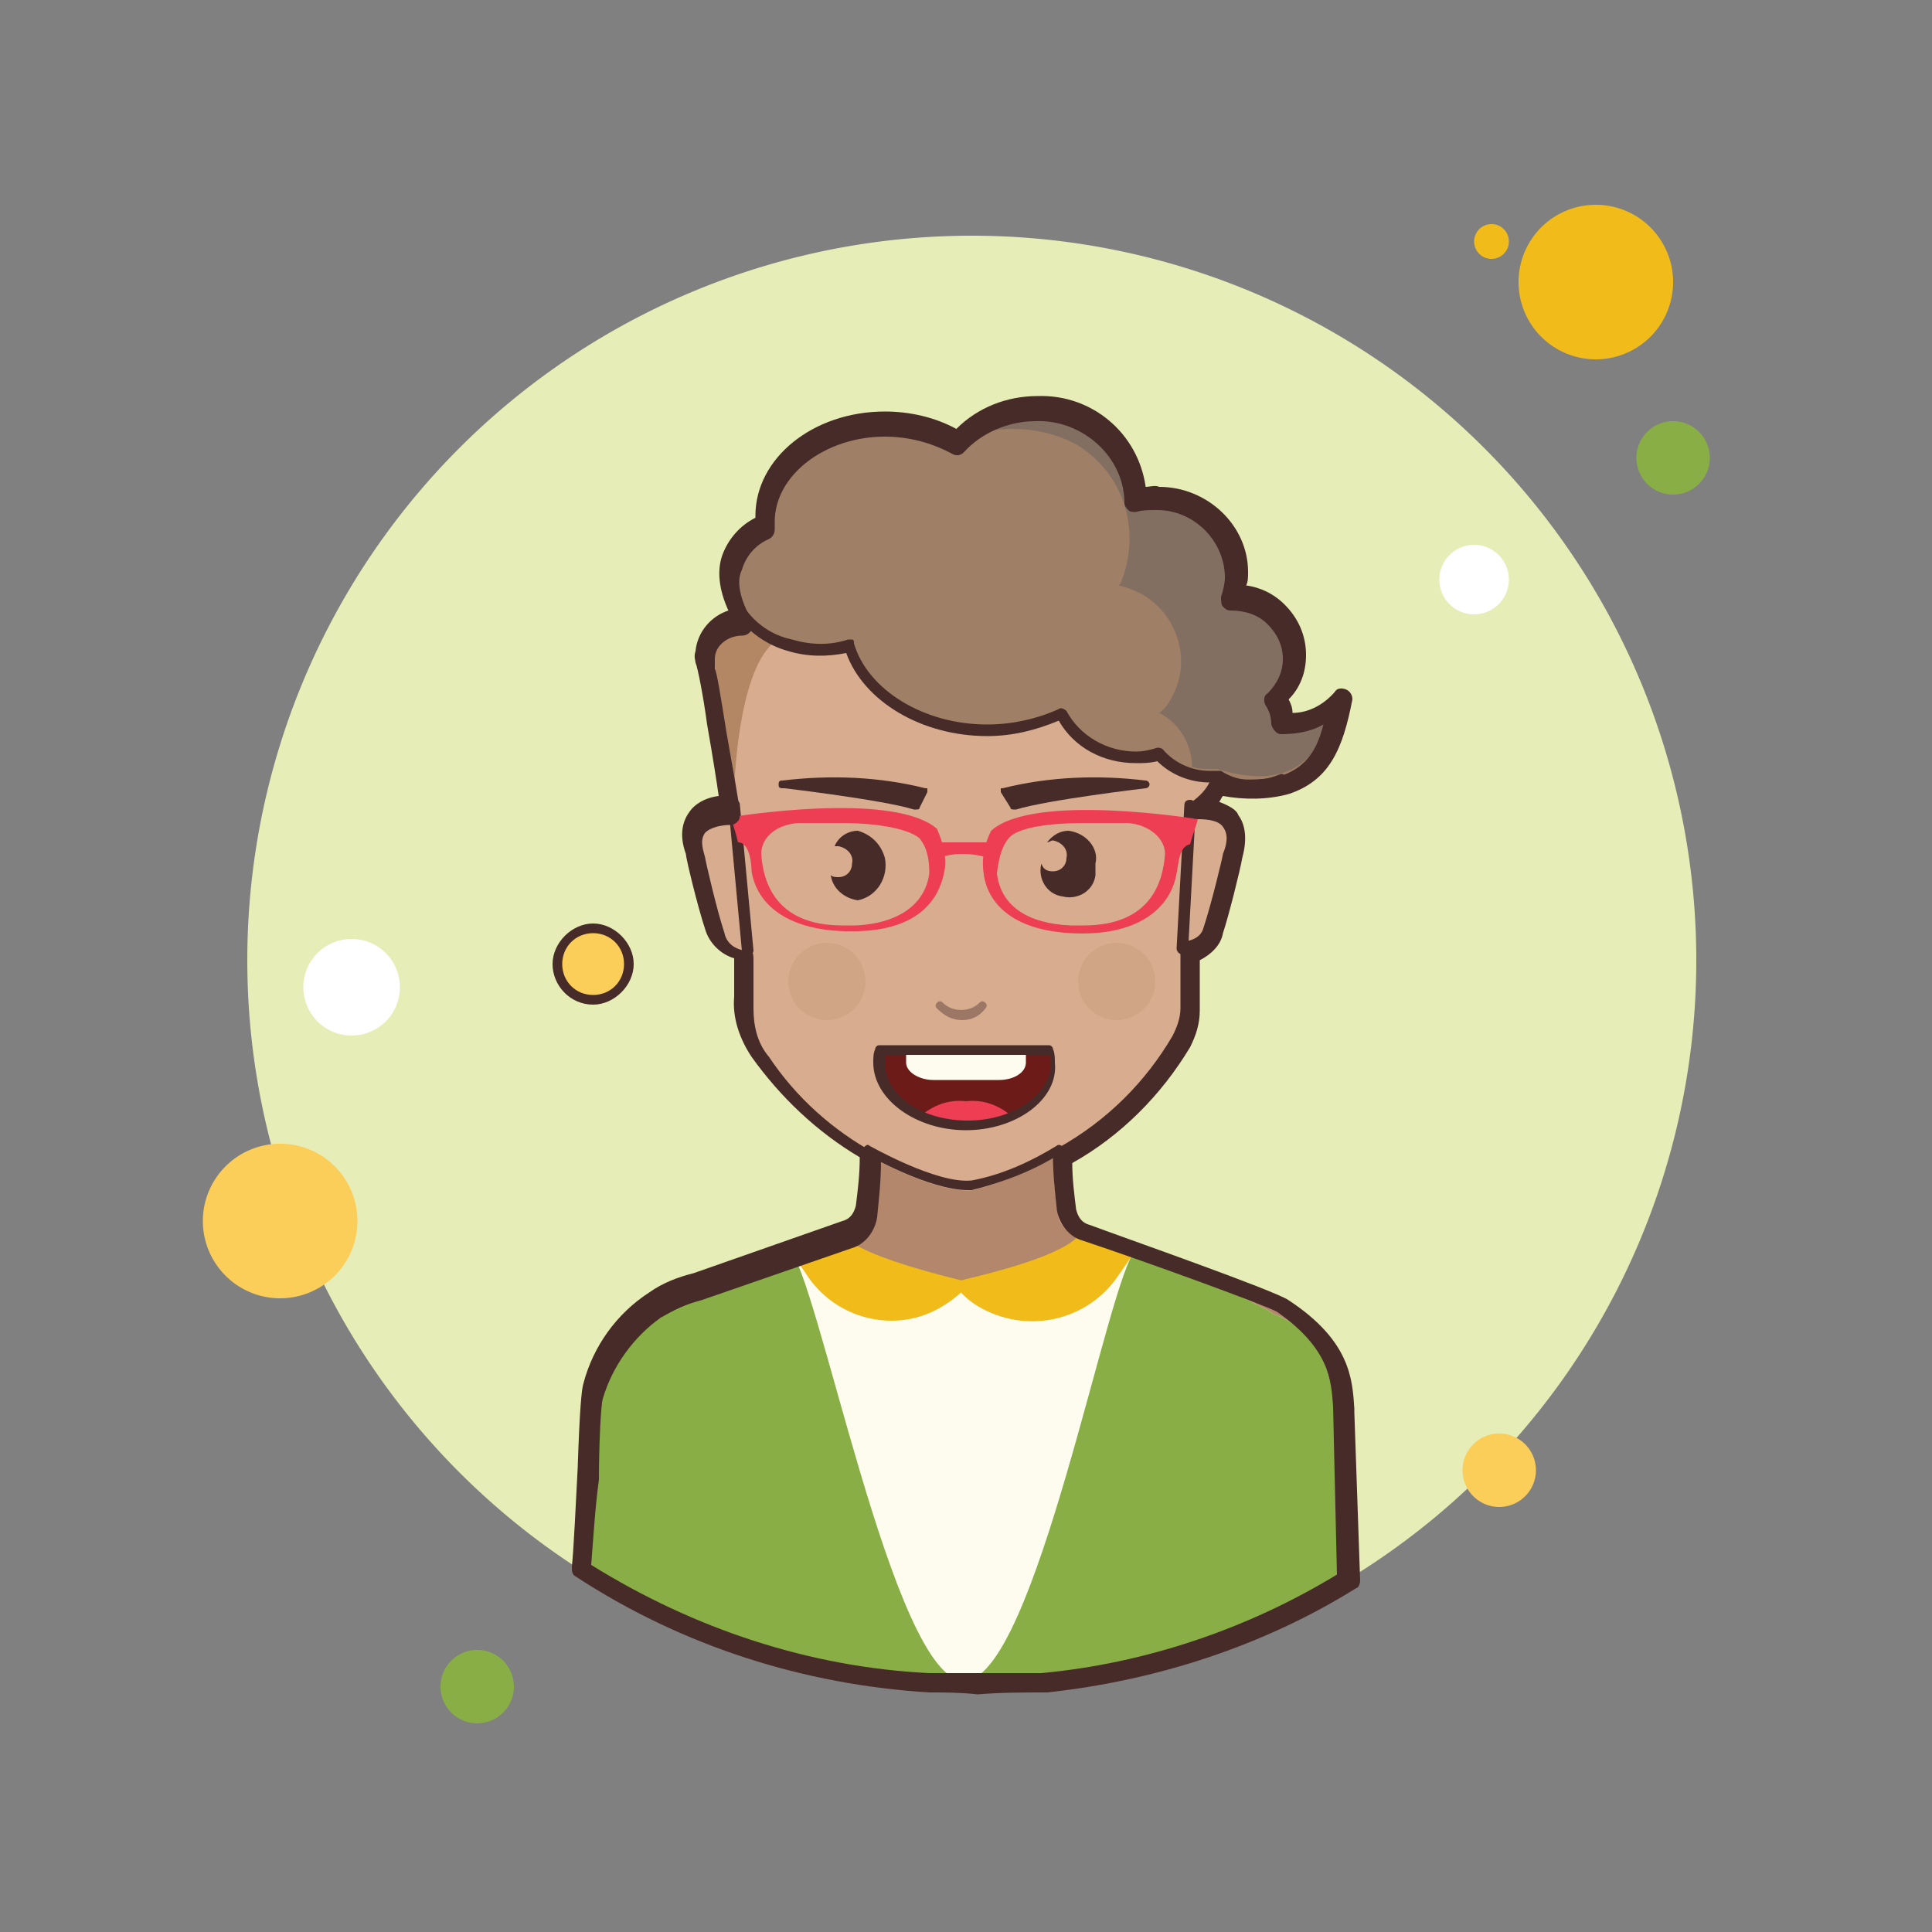<svg xmlns="http://www.w3.org/2000/svg" viewBox="0 0 100 100"><rect x="0" y="0" width="100" height="100" fill="#808080" stroke="none"/><path fill="#fff" d="M20.8 55.5A.9.9 0 1 0 20.8 57.3.9.9 0 1 0 20.8 55.5zM79.8 30.8A.7.7 0 1 0 79.8 32.2.7.7 0 1 0 79.8 30.8z"/><path fill="#f1bc19" d="M77.2 11.6A.9.9 0 1 0 77.2 13.4.9.9 0 1 0 77.2 11.6zM21.2 63.2A.9.9 0 1 0 21.2 65 .9.9 0 1 0 21.2 63.2z"/><path fill="#e6edb7" d="M50.3 12.2A37.5 37.5 0 1 0 50.3 87.2A37.5 37.5 0 1 0 50.3 12.2Z"/><path fill="#f1bc19" d="M82.6 10.6A4 4 0 1 0 82.6 18.6A4 4 0 1 0 82.6 10.6Z"/><path fill="#88ae45" d="M86.6 21.8A1.9 1.9 0 1 0 86.6 25.6A1.9 1.9 0 1 0 86.6 21.8Z"/><path fill="#fbcd59" d="M77.6 74.2A1.9 1.9 0 1 0 77.6 78 1.9 1.9 0 1 0 77.6 74.2zM14.5 59.2A4 4 0 1 0 14.5 67.2 4 4 0 1 0 14.5 59.2z"/><path fill="#88ae45" d="M24.7 85.4A1.9 1.9 0 1 0 24.7 89.2A1.9 1.9 0 1 0 24.7 85.4Z"/><path fill="#fff" d="M76.3 28.2A1.8 1.8 0 1 0 76.3 31.8 1.8 1.8 0 1 0 76.3 28.2zM18.2 48.6A2.5 2.5 0 1 0 18.2 53.6 2.5 2.5 0 1 0 18.2 48.6z"/><path fill="#d8ad8f" d="M66.2,67.6C65.5,67,56,63.8,56,63.8c-0.5-0.2-0.9-0.6-1-1.2c-0.1-0.9-0.2-1.8-0.2-2.8 c2.5-1.4,4.6-3.5,6.1-6c0.3-0.5,0.4-1.1,0.5-1.7c0-1,0-2,0-3c0.6-0.1,1.1-0.5,1.2-1.1c0.4-1.3,1-3.8,1-3.9 c0.5-1.6-0.3-2.4-1.8-2.4c0.4-0.3,0.7-0.7,1-1.2h0.1c0.1,0,0.3,0,0.4,0c2,0.7,5.1,0.3,5.9-4.5c-0.7,0.9-1.9,1.4-3,1.3 c0-0.4-0.1-0.8-0.2-1.2c0.6-0.6,1-1.4,1-2.2c0-1.7-1.5-3.1-3.2-3.1c0,0,0,0,0,0l0,0c0.1-0.4,0.2-0.8,0.2-1.2c0-2.2-1.8-4-4-4 c0,0-0.1,0-0.1,0c-0.4,0-0.8,0-1.1,0.1c0,0,0-0.1,0-0.1c-0.2-2.7-2.5-4.8-5.2-4.6c0,0,0,0-0.1,0c-1.5,0-3,0.6-4,1.8 c-1.2-0.7-2.5-1-3.8-1c-3.4,0-6.2,2.2-6.2,4.9c0,0.1,0,0.2,0,0.4c-0.8,0.3-1.4,1-1.7,1.8c-0.3,0.8,0.6,3,0.6,3.1l0,0 c-1-0.1-1.9,0.7-2,1.7c0,0.2,0,0.4,0.1,0.6c0.1,0.5,0.9,7.3,1.3,7.5c-1.5,0-2.3,0.8-1.8,2.4c0,0,0.6,2.6,1,3.9 c0.1,0.7,0.8,1.2,1.5,1.2c0,0.8,0,1.7,0,2.5c0,1,0.3,2,0.9,2.8c1.5,2.2,3.4,4,5.7,5.3c0,0.9-0.1,1.9-0.2,2.8 c-0.1,0.6-0.5,1-1,1.2l-7.8,2.7c-0.8,0.2-1.5,0.5-2.2,0.9c-3.4,2.2-3.6,6.6-3.6,6.9h39.3C69.5,71.7,68.3,69.2,66.2,67.6z"/><path fill="#9f8066" d="M54.8,36.9c0.7,1.4,2.2,2.3,3.9,2.3c0.4,0,0.8-0.1,1.2-0.2c0.6,0.7,1.6,1.2,2.6,1.2 c0.1,0,0.3,0,0.4,0c1.9,0.6,5,1,5.9-3c-0.8,0.6-1.8,0.7-2.7,0.3c0-0.5-0.1-1-0.3-1.5c0.6-0.5,1-1.3,1-2.2c-0.1-1.7-1.5-3-3.2-3 l0,0c0.1-0.4,0.2-0.8,0.2-1.2c-0.1-2.2-1.9-4-4.1-3.9c0,0,0,0,0,0c-0.4,0-0.8,0.1-1.1,0.2c0-0.1,0-0.1,0-0.2 c-0.2-2.7-2.4-4.7-5.1-4.6c-1.5,0-3,0.6-4,1.8c-1.1-0.7-2.5-1-3.8-1c-3.4,0-6.1,2.2-6.1,4.9c0,0.1,0,0.2,0,0.4 c-0.8,0.3-1.4,1-1.7,1.8c0,0,0.5,2.7,0.6,3c0.6,0.8,1.5,1.3,2.4,1.6c1,0.3,2,0.3,3,0c0.8,2.5,3.6,4.4,7.1,4.4 C52.4,37.8,53.7,37.5,54.8,36.9z"/><path fill="#b2876b" d="M66.1,67.7l-0.3-0.1l-0.6-0.2c-1.2-0.5-9.2-3.3-9.2-3.3c-0.5-0.1-1-0.5-1.2-1 c-0.2-1.1-0.3-2.2-0.2-3.3c-1.3,0.8-2.7,1.4-4.2,1.8c-1.9,0.2-5.1-1.6-5.1-1.6s-0.2,2.4-0.3,3c-0.2,0.6-0.7,1-1.3,1.1L36,66.6 c-2.7,0.7-4.8,2.8-5.4,5.6h0c0,0.1,0,0.2,0,0.3c-0.1,0.5-0.2,1.1-0.2,1.7h0.1c-0.1,2.4-0.2,6.3-0.3,7.5c7.5,3.8,13,5.4,23.5,5.4 c4.6,0,12.6-3.1,16.2-5.3C69.4,72.3,70.3,69,66.1,67.7z"/><path fill="#6d3c14" d="M38.7,32.3c-0.2,0-0.5,0.2-0.7,0.2 c-0.6,0.1-1.1,0.6-1.1,1.3l1.1,7.3c0-0.6,0.2-6.2,2-7.8C39.6,33,39.2,32.7,38.7,32.3z" opacity=".34"/><path fill="#472b29" d="M47.9 40.8c-2.4-.6-4.9-.7-7.4-.4-.1 0-.2 0-.2.2 0 .1 0 .2.2.2 0 0 .1 0 .1 0 0 0 5.1.6 6.7 1.1h.1c.1 0 .2 0 .2-.1L48 41c0-.1 0-.1 0-.2C48 40.8 48 40.8 47.9 40.8zM51.9 40.8c2.4-.6 4.9-.7 7.4-.4.1 0 .2.1.2.2 0 .1-.1.2-.2.2 0 0-5.1.6-6.7 1.1h-.1c-.1 0-.2 0-.2-.1L51.8 41c0-.1 0-.1 0-.2C51.8 40.8 51.8 40.8 51.9 40.8zM44.4 43c-.5 0-1 .3-1.2.8.1 0 .1 0 .2 0 .5.1.8.5.7.9 0 .4-.3.7-.7.7-.1 0-.3 0-.4-.1.1.7.7 1.2 1.4 1.3 1-.2 1.6-1.2 1.4-2.2C45.6 43.7 45.1 43.2 44.4 43L44.4 43zM55.3 43c-.4 0-.8.2-1.1.6.1 0 .2-.1.3-.1.5.1.8.5.7.9 0 .4-.3.7-.7.7-.3 0-.5-.1-.6-.4-.2.8.3 1.6 1.1 1.7.8.2 1.6-.3 1.7-1.1 0-.2 0-.4 0-.6C56.9 43.9 56.2 43.1 55.3 43 55.3 43 55.3 43 55.3 43z"/><path fill="#472b29" d="M49.8,52.8c0.5,0,0.9-0.2,1.2-0.6c0.1-0.1,0.1-0.2,0-0.3 c0,0,0,0,0,0c-0.1-0.1-0.2-0.1-0.3,0c0,0,0,0,0,0c-0.5,0.5-1.4,0.5-1.9,0c-0.1-0.1-0.2-0.1-0.3,0c0,0,0,0,0,0 c-0.1,0.1-0.1,0.2,0,0.3c0,0,0,0,0,0C48.9,52.6,49.3,52.8,49.8,52.8z" opacity=".41"/><path fill="#472b29" d="M50.1,61.6c-2,0-5.2-1.8-5.3-1.9c-0.1-0.1-0.2-0.2-0.1-0.3c0.1-0.1,0.2-0.2,0.3-0.1 c0,0,3.5,2,5.3,1.8c1.6-0.3,3.1-1,4.4-1.8c0.1-0.1,0.3,0,0.3,0.1c0.1,0.1,0,0.3-0.1,0.3c-1.4,0.9-3,1.5-4.6,1.9 C50.3,61.6,50.2,61.6,50.1,61.6z"/><path fill="#836f61" d="M66.2,37.3c0-0.5-0.1-1-0.3-1.5c0.6-0.5,1-1.3,1-2.2c-0.1-1.7-1.5-3-3.2-3l0,0 c0.1-0.4,0.2-0.8,0.2-1.2c-0.1-2.2-1.9-3.9-4.1-3.9c-0.4,0-0.8,0.1-1.1,0.1c0,0,0-0.1,0-0.1c-0.2-2.7-2.4-4.7-5.1-4.6 c-1.2,0-2.4,0.4-3.3,1.1c0.4,0.4,0.1-0.1,0.4,0.4c1.7-0.4,3.5-0.2,5,0.6c2.5,1.5,3.4,4.5,2.3,7.2l-0.1,0.1 c0.4,0.1,0.7,0.2,1.1,0.4c1.9,1,2.7,3.4,1.7,5.3c-0.2,0.4-0.4,0.7-0.7,0.9l0,0c1,0.5,1.7,1.6,1.7,2.8c0.3,0.1,0.6,0.1,0.9,0.1 c0.1,0,0.3,0,0.4,0c1.9,0.6,5,1,5.9-3C68,37.6,67,37.7,66.2,37.3z"/><path fill="#472b29" d="M64.9,41c-0.7,0-1.4-0.2-2-0.5h-0.3c0,0,0,0,0,0c-1,0-2-0.4-2.7-1.1c-0.4,0.1-0.7,0.1-1.1,0.1 c-1.7,0-3.2-0.8-4-2.2c-1.2,0.5-2.4,0.8-3.7,0.8c0,0,0,0,0,0c-3.4,0-6.4-1.8-7.3-4.3c-1,0.2-2,0.2-3-0.1c-1.1-0.3-2.1-1-2.8-2 c-0.1-0.1-0.1-0.3,0.1-0.4c0.1-0.1,0.3-0.1,0.4,0.1c0.6,0.9,1.5,1.5,2.5,1.7c1,0.3,2,0.3,2.9,0c0.1,0,0.2,0,0.2,0 c0.1,0,0.1,0.1,0.1,0.2c0.7,2.4,3.6,4.2,6.9,4.2c0,0,0,0,0,0c1.3,0,2.6-0.3,3.7-0.8c0.1-0.1,0.3,0,0.4,0.1 c0.7,1.3,2.1,2.1,3.6,2.1c0.4,0,0.8-0.1,1.1-0.2c0.1,0,0.2,0,0.3,0.1c0.6,0.7,1.5,1.1,2.4,1.1H63c0.1,0,0.1,0,0.2,0 c0.9,0.6,2,0.6,3,0.2c0.2-0.1,0.3,0,0.4,0.2c0.1,0.2,0,0.3-0.2,0.4C65.9,40.9,65.4,41,64.9,41z"/><g opacity=".3"><path fill="#ba8964" d="M42.8 48.8A2 2 0 1 0 42.8 52.8 2 2 0 1 0 42.8 48.8zM57.8 48.8A2 2 0 1 0 57.8 52.8 2 2 0 1 0 57.8 48.8z" opacity=".8"/></g><path fill="#472b29" d="M38.7 49.5c-.2 0-.3-.1-.3-.3l-.7-7.5c0-.2.1-.3.3-.3.2 0 .3.1.3.3l.7 7.5C39 49.3 38.9 49.5 38.7 49.5 38.7 49.5 38.7 49.5 38.7 49.5zM61.2 49.4C61.2 49.4 61.2 49.4 61.2 49.4c-.2 0-.3-.2-.3-.3l.4-7.4c0-.2.1-.3.3-.3.2 0 .3.2.3.3l-.4 7.4C61.5 49.3 61.4 49.4 61.2 49.4z"/><path fill="#6d1b18" d="M45.6,54.4c-0.1,0.2-0.1,0.4-0.1,0.6c0,1.8,2,3.3,4.5,3.3s4.5-1.5,4.5-3.3c0-0.2,0-0.4-0.1-0.6 H45.6z"/><path fill="#ee3e54" d="M52.4,57.8c-0.7-0.6-1.5-0.9-2.4-0.8c-0.9-0.1-1.7,0.2-2.4,0.8C49.1,58.5,50.9,58.5,52.4,57.8 L52.4,57.8z"/><path fill="#fdfcef" d="M46.9,54.4C46.9,54.4,46.9,54.4,46.9,54.4V55c0,0.5,0.7,0.9,1.4,0.9h3.4c0.8,0,1.4-0.4,1.4-0.9 v-0.6c0,0,0,0,0-0.1L46.9,54.4z"/><path fill="#472b29" d="M50,58.5c-2.6,0-4.8-1.6-4.8-3.5c0-0.2,0-0.5,0.1-0.7c0-0.1,0.1-0.2,0.2-0.2h8.8 c0.1,0,0.2,0.1,0.2,0.2c0.1,0.2,0.1,0.5,0.1,0.7C54.8,56.9,52.6,58.5,50,58.5z M45.8,54.6c0,0.1,0,0.2,0,0.4c0,1.7,1.9,3,4.3,3 s4.3-1.4,4.3-3c0-0.1,0-0.2,0-0.4H45.8z"/><path fill="#ee3e54" d="M48.5 42.9c-2.3-2-10.7-.6-10.7-.6.2.5.3.9.4 1.3.6 0 .7 1.1.7 1.5.3 1.8 2 3.2 5.5 3.1s4.3-2 4.5-3.2C49 44.3 48.8 43.6 48.5 42.9zM48.1 45.2c-.2 1.6-1.6 2.6-3.8 2.7h-.7c-3.5 0-4.1-2.3-4.2-3.7 0-.8.7-1.5 1.9-1.6.6 0 1.4 0 2.2 0 2.6 0 3.8.5 4.1.8C48 43.9 48.1 44.5 48.1 45.2zM50.9 45.1c.1 1.2 1 3 4.5 3.2s5.2-1.3 5.5-3.1c.1-.4.1-1.4.7-1.5.1-.4.3-.9.4-1.3 0 0-8.5-1.4-10.7.6C51 43.6 50.8 44.3 50.9 45.1zM52.2 43.4c.3-.4 1.4-.8 4-.8.8 0 1.6 0 2.2 0 1.1.1 1.9.8 1.9 1.6-.1 1.4-.7 3.7-4.2 3.7h-.7c-2.2-.1-3.6-1-3.8-2.7C51.7 44.5 51.8 43.9 52.2 43.4z"/><path fill="#ee3e54" d="M51.4,44.5c-0.5-0.2-1-0.3-1.6-0.3c-0.5,0-1,0.1-1.5,0.3l-0.5-0.9h4 C51.7,43.9,51.6,44.2,51.4,44.5z"/><path fill="#fdfcef" d="M69.2,73.2c-0.4-2.8-1.2-4.4-3.3-5.2l-0.3-0.2L65,67.5c-0.7-0.4-3.8-1.8-6.2-2.8 c-2.8,2.2-6,2.1-9.1,2.1s-6,0-8.9-2.2l-4.9,2.1c-1,0.5-1.5,0.8-2.2,1.2c-3.6,2-3.5,9.6-3.5,9.8c0,0.6-0.1,2.6-0.1,3.6 c3.4,1.9,13.3,6,19.9,5.9c7.8-0.1,13.5-2.8,19.6-5.2C69.4,77,69.2,73.2,69.2,73.2z"/><path fill="#88ae45" d="M69.2,73.2c-0.4-2.8-1.2-4.4-3.3-5.2l-0.3-0.2L65,67.5c-0.7-0.4-3.8-1.8-6.2-2.8 c-1.4,1.1-5.2,22.3-8.9,22.3s-7.6-21.3-9.1-22.4l-4.9,2.1c-1,0.5-1.5,0.8-2.2,1.2c-3.6,2-3.5,9.6-3.5,9.8c0,0.6-0.1,2.6-0.1,3.6 c3.4,1.9,13.3,6,19.9,5.9c7.8-0.1,13.5-2.8,19.6-5.2C69.4,77,69.2,73.2,69.2,73.2z"/><path fill="#f1bc19" d="M43.3,63.5l-2.5,1.1l0.9,1.3c1.5,2.4,4.7,3.2,7.1,1.7c0.5-0.3,1-0.7,1.4-1.2l0,0 C50.1,66.3,43.7,65,43.3,63.5z"/><path fill="#f1bc19" d="M56.1,63.5l2.7,1.2L57.9,66c-1.6,2.4-4.8,3.1-7.3,1.6c-0.5-0.3-0.9-0.7-1.3-1.2l0,0 C49.3,66.3,55.8,65.1,56.1,63.5z"/><path fill="#fbcd59" d="M30.7 48A1.9 1.9 0 1 0 30.7 51.8A1.9 1.9 0 1 0 30.7 48Z"/><path fill="#472b29" d="M30.7 52c-1.2 0-2.1-1-2.1-2.1s1-2.1 2.1-2.1 2.1 1 2.1 2.1S31.8 52 30.7 52zM30.7 48.3c-.9 0-1.6.7-1.6 1.6s.7 1.6 1.6 1.6c.9 0 1.6-.7 1.6-1.6S31.6 48.3 30.7 48.3zM48.1 87.6C48.1 87.6 48.1 87.6 48.1 87.6c-6.5-.4-12.8-2.4-18.3-6-.2-.1-.2-.3-.2-.5.1-1 .2-3.2.3-5.1.1-3 .2-4.1.3-4.4.5-1.9 1.7-3.6 3.4-4.7.7-.5 1.5-.8 2.3-1l7.7-2.7c.4-.1.6-.4.7-.8.1-.8.2-1.6.2-2.5-2.2-1.3-4.1-3.1-5.6-5.2-.6-.9-1-2-.9-3.1l0-2c-.7-.2-1.3-.8-1.5-1.5-.4-1.2-1-3.7-1-3.9-.4-1.1-.1-1.8.2-2.2.2-.3.7-.7 1.5-.8-.1-.7-.3-2-.6-3.7-.2-1.5-.5-3-.6-3.2C36 34.2 35.9 34 36 33.7c.1-1 .8-1.8 1.7-2.1-.5-1.1-.6-2.1-.3-2.9.3-.8.9-1.5 1.7-1.9v-.1c0-3 3-5.4 6.7-5.4 1.3 0 2.6.3 3.7.9 1.1-1.1 2.6-1.7 4.2-1.7 2.8-.1 5.2 1.9 5.6 4.7.2 0 .5-.1.7 0 2.5 0 4.6 2 4.6 4.4 0 .3 0 .5-.1.7.7.1 1.4.4 2 1 .7.7 1.1 1.6 1.1 2.6 0 .9-.3 1.7-.9 2.3.1.2.2.4.2.7.8 0 1.6-.4 2.2-1.1.1-.2.4-.2.6-.1.2.1.3.3.3.5-.5 2.6-1.2 4.2-3.3 4.9-1.1.3-2.3.3-3.4.1-.1.1-.1.2-.2.3.5.2.9.4 1 .7.3.4.5 1.1.2 2.2l0 0c-.1.6-.7 3-1 3.9-.1.6-.6 1.1-1.2 1.4v2.6c0 .7-.2 1.3-.5 1.9-1.5 2.5-3.6 4.6-6.1 6 0 .8.1 1.6.2 2.4.1.4.3.7.7.8 1.6.6 9.6 3.4 10.3 3.9 3.2 2.1 3.3 4.1 3.4 5.6l0 .2.3 8.7c0 .2-.1.4-.2.4-4.8 3-10.4 4.8-16 5.4-1.2 0-2.4 0-3.6.1C49.7 87.6 48.9 87.6 48.1 87.6 48.1 87.6 48.1 87.6 48.1 87.6zM30.6 81c5.3 3.3 11.3 5.3 17.5 5.6.8 0 1.5 0 2.3 0 1.2 0 2.4 0 3.5 0 5.4-.5 10.7-2.3 15.3-5.1L69 72.8c-.1-1.4-.2-3-2.9-4.9-.5-.3-6.5-2.5-10.1-3.7-.7-.2-1.2-.9-1.3-1.6-.1-.9-.2-1.9-.2-2.8 0-.2.1-.4.3-.4 2.5-1.4 4.5-3.4 5.9-5.8.2-.4.4-.9.4-1.4v-3c0-.2.2-.5.4-.5.4-.1.7-.3.8-.7.4-1.2 1-3.7 1-3.8.2-.5.3-1 0-1.4-.2-.3-.7-.4-1.3-.4-.2 0-.4-.1-.5-.3-.1-.2 0-.4.2-.6.4-.3.7-.6.9-1 .1-.2.3-.3.4-.3H63c0 0 .1 0 .1 0 1 .2 2.1.2 3.1 0 1.2-.4 1.9-1.1 2.3-2.7-.7.4-1.5.5-2.2.5-.2 0-.4-.2-.5-.5 0-.4-.1-.7-.3-1-.1-.2-.1-.5.1-.6.5-.5.8-1.1.8-1.8 0-.7-.3-1.3-.8-1.8-.5-.5-1.2-.7-1.9-.7 0 0 0 0 0 0-.2 0-.3-.1-.4-.2-.1-.1-.1-.3-.1-.5.1-.3.2-.7.2-1 0-1.9-1.6-3.5-3.5-3.5-.4 0-.8 0-1.1.1-.2 0-.3 0-.4-.1-.1-.1-.2-.2-.2-.4v-.1c-.1-2.4-2.3-4.2-4.6-4.1-1.4 0-2.8.6-3.7 1.6-.2.2-.4.2-.6.1-1.1-.6-2.3-.9-3.5-.9-3.1 0-5.7 2-5.7 4.4v.4c0 .2-.1.4-.3.5-.7.3-1.2.9-1.4 1.6-.3.6-.1 1.5.5 2.6.1.1.1.4 0 .5-.1.2-.3.3-.5.3-.7 0-1.4.5-1.4 1.2 0 .2 0 .3 0 .5.1.2.3 1.4.6 3.3.3 1.7.7 3.9.7 4.2 0 .1 0 .3-.1.4-.1.1-.2.2-.4.2-.4 0-1 .1-1.3.4-.3.4-.1.9 0 1.3 0 .1.6 2.7 1 3.9.1.5.5.8 1 .9.2 0 .3.1.4.1s.1.2.1.4v2.5c0 .9.2 1.8.8 2.5 1.4 2.1 3.3 3.8 5.5 5 .2.1.3.3.3.4 0 1-.1 1.9-.2 2.9-.1.7-.6 1.4-1.3 1.6l-7.8 2.7c-.8.2-1.4.5-2.1.9-1.4 1-2.5 2.5-3 4.2-.1.3-.2 2.4-.2 4.2C30.8 78 30.7 79.8 30.6 81z"/></svg>
